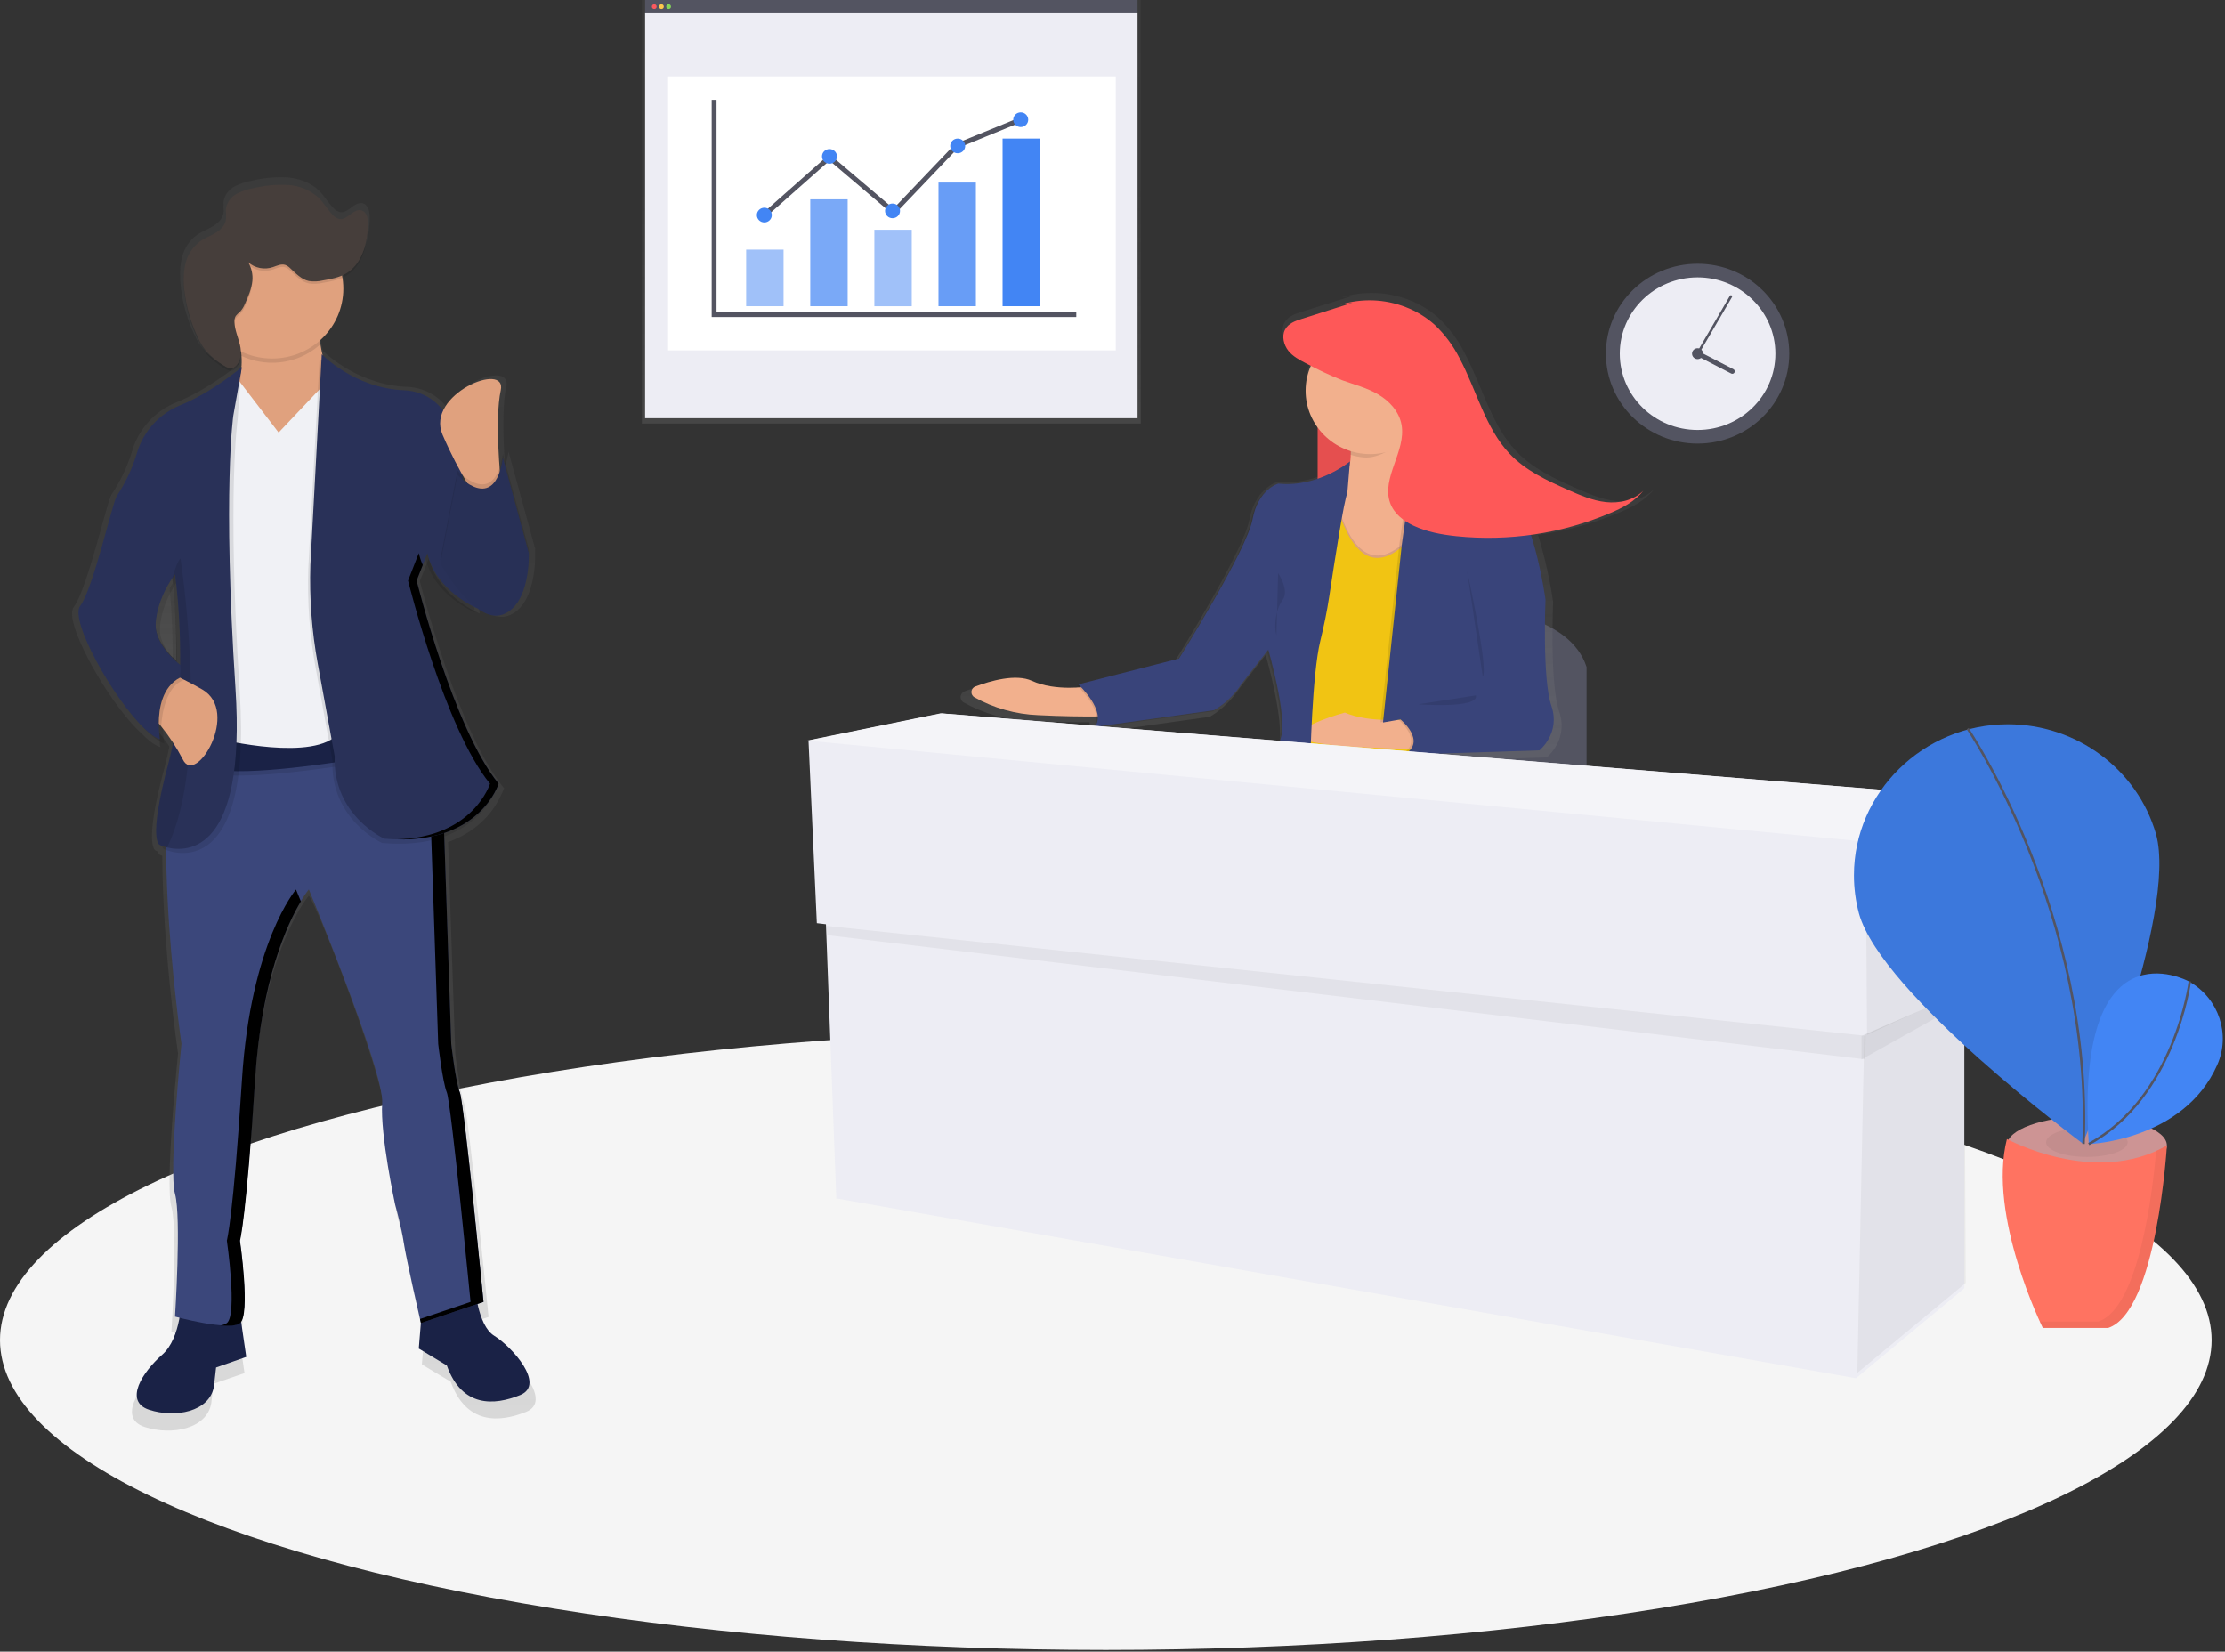 <?xml version="1.0" encoding="UTF-8" standalone="no"?><!DOCTYPE svg PUBLIC "-//W3C//DTD SVG 1.1//EN" "http://www.w3.org/Graphics/SVG/1.1/DTD/svg11.dtd"><svg width="100%" height="100%" viewBox="0 0 838 622" version="1.1" xmlns="http://www.w3.org/2000/svg" xmlns:xlink="http://www.w3.org/1999/xlink" xml:space="preserve" xmlns:serif="http://www.serif.com/" style="fill-rule:evenodd;clip-rule:evenodd;stroke-miterlimit:10;"><rect x="0" y="0" width="838" height="622" fill="#333333" stroke="none"/><g><rect x="241.762" y="0" width="187.873" height="159.505" style="fill:url(#_Linear1);fill-rule:nonzero;"/><rect x="242.964" y="0" width="185.468" height="5.152" style="fill:#535461;"/><rect x="242.964" y="5.007" width="185.468" height="152.493" style="fill:#ededf4;"/><rect x="251.631" y="28.737" width="168.605" height="103.21" style="fill:#fff;"/><ellipse cx="246.414" cy="2.504" rx="0.897" ry="0.88" style="fill:#fa595f;"/><ellipse cx="249.115" cy="2.504" rx="0.897" ry="0.88" style="fill:#ffc74c;"/><ellipse cx="251.816" cy="2.504" rx="0.897" ry="0.88" style="fill:#85d459;"/><path d="M268.956,37.581l0,80.887l136.407,0" style="fill:none;fill-rule:nonzero;stroke:#535461;stroke-width:1.83px;"/><rect x="281.027" y="94.003" width="14.087" height="21.308" style="fill:#4285f4;fill-opacity:0.5;"/><rect x="305.169" y="75.063" width="14.087" height="40.248" style="fill:#4285f4;fill-opacity:0.7;"/><rect x="329.311" y="86.51" width="14.087" height="28.81" style="fill:#4285f4;fill-opacity:0.5;"/><rect x="353.462" y="68.749" width="14.087" height="46.562" style="fill:#4285f4;fill-opacity:0.8;"/><rect x="377.604" y="52.177" width="14.087" height="63.134" style="fill:#4285f4;"/><path d="M287.872,80.986l24.54,-21.707l24.151,20.519l23.735,-24.855l24.142,-9.869" style="fill:none;fill-rule:nonzero;stroke:#535461;stroke-width:1.83px;"/><ellipse cx="287.872" cy="80.986" rx="2.821" ry="2.767" style="fill:#4285f4;"/><ellipse cx="336.156" cy="79.408" rx="2.821" ry="2.767" style="fill:#4285f4;"/><ellipse cx="360.705" cy="54.943" rx="2.821" ry="2.767" style="fill:#4285f4;"/><ellipse cx="312.412" cy="58.889" rx="2.821" ry="2.767" style="fill:#4285f4;"/><ellipse cx="384.44" cy="45.074" rx="2.821" ry="2.767" style="fill:#4285f4;"/><ellipse cx="416.481" cy="504.675" rx="416.481" ry="116.69" style="fill:#f5f5f5;"/><path d="M505.427,279.932c0,0 11.507,-55.415 55.499,-50.281c0,0 30.348,2.05 36.629,21.553l0,43.096l-92.128,-14.368Z" style="fill:#535461;fill-rule:nonzero;"/><path d="M608.433,188.659c-5.162,-0.571 -10.055,-2.721 -14.865,-4.826c-8.084,-3.583 -16.363,-7.365 -22.615,-14.014c-9.398,-9.979 -12.811,-24.71 -19.425,-37.074c-2.447,-4.843 -5.724,-9.239 -9.684,-12.998c-3.278,-2.924 -7.075,-5.233 -11.202,-6.813c-8.109,-3.16 -17.087,-3.48 -25.409,-0.907l4.625,-0.753l-19.786,6.196c-2.46,0.78 -5.161,1.769 -6.41,4.209c-1.248,2.44 -0.453,5.932 1.323,8.164c1.776,2.231 4.273,3.528 6.697,4.78l2.081,1.07c-3.431,7.886 -2.431,16.98 2.636,23.966l0,19.893c-4.888,1.729 -10.106,2.379 -15.28,1.905c-1.423,0.464 -2.734,1.212 -3.848,2.195c-2.414,1.814 -5.476,5.443 -6.725,12.146c-2.1,11.303 -25.899,49.8 -28.378,53.755l-38.849,9.978l0.231,0.218l-0.749,0.19c0,0 0.305,0.281 0.786,0.78c-4.385,0.291 -12.099,0.272 -18.231,-2.558c-6.29,-2.902 -16.391,0.073 -22.015,2.177c-0.924,0.348 -1.538,1.223 -1.538,2.194c0,0.838 0.457,1.614 1.196,2.033c7.571,4.214 16.063,6.588 24.761,6.922c9.491,0.489 17.261,0.553 22.579,0.499c0.253,1.59 -0.18,3.214 -1.193,4.481l46.425,-6.513c1.359,-0.762 2.644,-1.646 3.838,-2.64c2.856,-2.224 5.316,-4.897 7.28,-7.91l9.999,-12.817c0.629,2.213 7.15,25.707 4.958,33.499l-2.34,8.636l13.671,1.387l0,-0.29l41.374,5.443l0,-0.907l0.074,0l0.176,-7.611l47.96,-1.515c0,0 8.325,-6.631 4.69,-17.235c-3.635,-10.604 -2.294,-41.345 -2.294,-41.345c-1.253,-8.524 -3.154,-16.945 -5.689,-25.191c10.598,-1.484 20.946,-4.346 30.774,-8.508c4.773,-2.014 9.592,-4.454 12.95,-8.708c-3.848,3.809 -9.398,4.989 -14.559,4.417Z" style="fill:url(#_Linear2);fill-rule:nonzero;"/><rect x="496.27" y="136.519" width="38.849" height="58.962" style="fill:#fe5858;"/><rect x="496.27" y="136.519" width="38.849" height="58.962" style="fill-opacity:0.1;"/><path d="M504.308,158.19c4.924,6.298 5.814,14.813 2.294,21.961c-5.939,12.518 -2.303,30.542 2.479,33.29c4.782,2.749 23.772,6.495 29.701,-1.506c5.929,-8 5.596,-31.113 3.644,-34.47c-1.951,-3.356 -16.418,-6.195 -15.798,-25.144l-22.32,5.869Z" style="fill:#f2b08d;fill-rule:nonzero;"/><path d="M501.82,181.475c0,0 7.621,50.108 33.428,15.62l-2.136,94.339l-46.665,-6.105l15.373,-103.854Z" style="fill-opacity:0.1;fill-rule:nonzero;"/><path d="M501.755,182.373c0,0 7.622,50.108 33.429,15.62l-2.137,94.339l-46.665,-6.105l15.373,-103.854Z" style="fill:#f1c413;fill-rule:nonzero;"/><path d="M530.244,270.77c0,0 -14.032,1.742 -23.744,-2.413c0,0 -18.5,4.908 -16.65,9.171c1.85,4.263 44.298,4.535 44.298,4.535l-3.904,-11.293Z" style="fill:#f2b08d;fill-rule:nonzero;"/><path d="M409.692,258.551c0,0 -12.201,1.923 -21.007,-2.14c-6.086,-2.812 -15.872,0.072 -21.33,2.113c-0.893,0.339 -1.485,1.185 -1.485,2.125c0,0.808 0.439,1.559 1.152,1.966c7.334,4.081 15.56,6.38 23.985,6.704c17.908,0.907 29.507,0.29 29.507,0.29l-10.822,-11.058Z" style="fill:#f2b08d;fill-rule:nonzero;"/><path d="M527.062,204.86l-7.103,67.126l6.585,-1.143c0,0 10.175,8.281 1.369,13.261l50.939,-1.542c0,0 8.066,-6.422 4.542,-16.736c-3.525,-10.313 -2.22,-40.057 -2.22,-40.057c0,0 -5.245,-37.645 -15.66,-39.613c0,0 -21.062,-4.046 -33.364,-17.471l-5.088,36.175Z" style="fill-opacity:0.1;fill-rule:nonzero;"/><path d="M527.978,204.951l-7.104,67.125l6.586,-1.143c0,0 10.175,8.282 1.369,13.262l50.939,-1.605c0,0 8.065,-6.423 4.541,-16.736c-3.524,-10.314 -2.22,-40.058 -2.22,-40.058c0,0 -5.244,-37.645 -15.66,-39.613c0,0 -21.061,-4.046 -33.364,-17.471l-5.087,36.239Z" style="fill:#39447a;fill-rule:nonzero;"/><path d="M507.925,174.173c0,0 -11.896,9.878 -26.964,8.345c0,0 -7.594,1.941 -9.73,13.498c-2.137,11.556 -27.685,52.394 -27.685,52.394l-37.924,9.715c0,0 10.924,10.16 6.151,16.019l44.972,-6.286c4.151,-2.424 7.657,-5.778 10.231,-9.787l10.174,-12.999c0,0 7.077,24.709 4.857,32.656l-2.267,8.372l13.246,1.352c0,0 0.648,-32.856 3.765,-45.619c1.35,-5.524 2.516,-11.075 3.367,-16.69c2.164,-14.332 5.55,-36.13 6.817,-39.006l0.99,-11.964Z" style="fill-opacity:0.1;fill-rule:nonzero;"/><path d="M508.433,173.774c0,0 -11.895,9.914 -26.963,8.345c0,0 -7.594,1.941 -9.731,13.498c-2.136,11.556 -27.694,52.403 -27.694,52.403l-37.924,9.715c0,0 10.924,10.16 6.151,16.019l44.973,-6.286c4.167,-2.427 7.686,-5.792 10.267,-9.815l10.175,-12.998c0,0 7.076,24.709 4.856,32.655l-2.266,8.373l13.218,1.306c0,0 0.647,-32.855 3.765,-45.618c1.35,-5.524 2.515,-11.076 3.366,-16.691c2.165,-14.332 5.55,-36.13 6.818,-39.005l0.989,-11.901Z" style="fill:#39447a;fill-rule:nonzero;"/><path d="M530.3,164.866c-2.174,-3.366 -4.033,-4.799 -3.82,-11.212l-22.311,5.878c2.64,3.382 4.178,7.467 4.412,11.72c1.581,0.49 3.208,0.822 4.856,0.989c6.096,0.625 12.229,-4.164 16.863,-7.375Z" style="fill-opacity:0.1;fill-rule:nonzero;"/><path d="M491.867,144.692c1.384,-13.096 13.351,-22.627 26.706,-21.269c13.355,1.358 23.073,13.094 21.688,26.19c-1.385,13.097 -13.351,22.627 -26.706,21.269c-13.355,-1.358 -23.073,-13.093 -21.688,-26.19Z" style="fill:#f2b08d;"/><path d="M481.368,215.827c0,0 4.403,6.35 1.702,10.132c-2.701,3.783 -3.32,9.615 -2.331,13.344" style="fill-opacity:0.1;fill-rule:nonzero;"/><path d="M552.536,214.92c0,0 8.131,36.583 5.929,39.985" style="fill-opacity:0.1;fill-rule:nonzero;"/><path d="M534.138,265.246c0,0 23.051,1.741 21.737,-3.375" style="fill-opacity:0.1;fill-rule:nonzero;"/><path d="M504.826,114.748c8.065,-2.48 16.761,-2.16 24.614,0.908c4.009,1.536 7.697,3.784 10.877,6.63c3.836,3.642 7.009,7.9 9.38,12.591c6.382,11.983 9.693,26.261 18.795,35.921c6.059,6.432 14.078,10.105 21.913,13.607c4.625,2.059 9.398,4.127 14.402,4.68c5.004,0.554 10.378,-0.589 14.106,-4.272c-3.219,4.118 -7.89,6.486 -12.515,8.436c-18.205,7.705 -38.127,10.695 -57.848,8.681c-5.55,-0.58 -11.1,-1.578 -16.243,-3.991c-3.7,-1.742 -7.289,-4.472 -8.75,-8.563c-3.367,-9.434 6.086,-19.449 4.31,-29.399c-0.925,-5.107 -4.708,-9.071 -8.926,-11.521c-4.218,-2.449 -8.926,-3.628 -13.431,-5.261c-4.733,-1.878 -9.345,-4.039 -13.81,-6.467c-2.349,-1.216 -4.773,-2.495 -6.474,-4.636c-1.702,-2.141 -2.544,-5.442 -1.277,-7.882c1.267,-2.441 3.829,-3.32 6.207,-4.082l19.174,-6.087" style="fill:#fe5858;fill-rule:nonzero;"/><path d="M746.097,300.46l-391.358,-31.813l-50.227,10.26l3.136,68.758l3.432,0.408l3.894,103.238l384.042,67.724l40.81,-33.862l0,-111.928l5.226,-3.002l1.045,-69.783Z" style="fill:#ededf4;fill-rule:nonzero;"/><path d="M746.625,300.46l-1.046,69.783l-42.382,19.494l-0.527,-72.859l43.955,-16.418Z" style="fill-opacity:0.05;fill-rule:nonzero;"/><path d="M739.826,373.318l0.518,109.805l-40.81,33.862l2.618,-127.248l37.674,-16.419Z" style="fill-opacity:0.05;fill-rule:nonzero;"/><path d="M311.598,352.173l390.868,46.78l0.204,-8.872l-391.359,-41.391l0.287,3.483Z" style="fill-opacity:0.05;fill-rule:nonzero;"/><path d="M739.826,377.345l0,-4.027l-38.72,16.763l0,8.89l38.72,-21.626Z" style="fill-opacity:0.05;fill-rule:nonzero;"/><path d="M303.985,278.907l50.226,-10.26l391.368,31.813l-43.955,16.418l-397.639,-37.971Z" style="fill:#f4f4f8;fill-rule:nonzero;"/><ellipse cx="785.982" cy="431.363" rx="30.127" ry="10.849" style="fill:#cd9494;"/><ellipse cx="785.982" cy="430.157" rx="15.373" ry="5.533" style="fill-opacity:0.05;"/><path d="M755.865,428.951c0,0 33.198,18.087 60.253,2.412c0,0 -3.7,62.699 -22.134,68.732l-24.596,0c0,0 -20.904,-42.208 -13.523,-71.144Z" style="fill:#ff7361;fill-rule:nonzero;"/><path d="M812.002,314.057c8.445,30.288 -27.583,116.572 -27.583,116.572c0,0 -75.848,-56.241 -84.256,-86.565c-1.264,-4.716 -1.903,-9.572 -1.903,-14.448c0,-31.19 26.172,-56.857 57.978,-56.857c25.833,0 48.697,16.931 55.764,41.298Z" style="fill:#4285f4;fill-rule:nonzero;"/><path d="M812.002,314.057c8.445,30.288 -27.583,116.572 -27.583,116.572c0,0 -75.848,-56.241 -84.256,-86.565c-1.264,-4.716 -1.903,-9.572 -1.903,-14.448c0,-31.19 26.172,-56.857 57.978,-56.857c25.833,0 48.697,16.931 55.764,41.298Z" style="fill-opacity:0.1;fill-rule:nonzero;"/><path d="M741.093,274.398c0,0 47.174,69.847 43.632,156.403" style="fill:none;fill-rule:nonzero;stroke:#535461;stroke-width:0.92px;"/><path d="M824.045,369.417c0,0 -42.789,-22.822 -37.332,61.438c0,0 35.695,-1.251 48.358,-29.807c5.097,-11.438 0.62,-24.96 -10.36,-31.277l-0.666,-0.354Z" style="fill:#4285f4;fill-rule:nonzero;"/><path d="M824.748,369.563c0,0 -5.55,43.74 -38.072,61.292" style="fill:none;fill-rule:nonzero;stroke:#535461;stroke-width:0.92px;"/><path d="M812.085,433.413c-1.248,14.423 -6.345,59.225 -21.792,64.269l-22.079,0c0.703,1.542 1.128,2.413 1.128,2.413l24.595,0c18.444,-6.033 22.135,-68.732 22.135,-68.732c-1.295,0.749 -2.627,1.433 -3.987,2.05Z" style="fill-opacity:0.05;fill-rule:nonzero;"/><ellipse cx="639.364" cy="133.19" rx="34.529" ry="33.862" style="fill:#535461;"/><ellipse cx="639.364" cy="133.19" rx="29.303" ry="28.737" style="fill:#ededf4;"/><ellipse cx="639.364" cy="133.19" rx="2.09" ry="2.05" style="fill:#535461;"/><path d="M651.925,111.637l-12.561,21.553" style="fill:none;fill-rule:nonzero;stroke:#535461;stroke-width:0.92px;stroke-linecap:round;"/><path d="M639.965,133.417l12.478,6.44" style="fill:none;fill-rule:nonzero;stroke:#535461;stroke-width:1.83px;stroke-linecap:round;"/><path d="M188.178,508.948c-3.589,-2.177 -5.485,-7.638 -6.475,-12.228l2.303,-0.771c0,0 -7.52,-76.396 -9.185,-80.46c-1.665,-4.064 -3.339,-18.695 -3.339,-18.695l-2.71,-79.68c12.478,-4.445 17.722,-13.044 19.489,-16.809c0.637,-1.108 1.17,-2.271 1.591,-3.474c-17.575,-21.126 -31.736,-78.011 -31.736,-78.011l2.377,-6.005l1.045,-2.639c3.488,14.423 19.129,20.863 19.129,20.863l-0.231,-2.114c0.619,0.3 0.999,0.463 1.054,0.481c3.284,2.386 6.771,3.629 10.036,2.449c10.249,-3.837 10.082,-21.425 10.027,-23.385l0,-1.814l-10.036,-36.574c-0.262,1.847 -0.693,3.669 -1.286,5.442c-0.583,-7.574 -1.323,-21.77 0.453,-29.834c1.971,-8.962 -17.297,-2.794 -22.301,7.774c-3.603,-4.757 -9.241,-7.636 -15.28,-7.802c-17.464,-0.734 -29.406,-11.556 -31.45,-13.506c-0.447,-1.852 -0.791,-3.727 -1.026,-5.615c6.899,-6.052 10.192,-15.157 8.722,-24.12c0.45,-0.198 0.888,-0.419 1.314,-0.662c6.197,-3.629 8.186,-11.403 8.574,-18.424l0,-1.142c0.093,-2.332 -0.453,-5.216 -2.775,-5.688c-3.043,-0.626 -5.272,3.864 -8.325,3.384c-0.936,-0.217 -1.78,-0.715 -2.414,-1.425c-2.1,-2.041 -3.515,-4.662 -5.596,-6.703c-3.108,-3.048 -7.529,-4.599 -11.932,-4.971c-4.415,-0.233 -8.841,0.173 -13.135,1.206c-2.365,0.379 -4.65,1.139 -6.761,2.25c-2.116,1.128 -3.61,3.125 -4.07,5.443c-0.058,0.493 -0.073,0.991 -0.047,1.487c0,0.753 0,1.524 0.065,2.277c-0.01,0.329 -0.047,0.657 -0.111,0.98c-0.444,2.131 -2.238,3.764 -4.153,4.88c-1.915,1.116 -4.051,1.896 -5.855,3.175c-2.882,2.175 -4.886,5.285 -5.652,8.772c-0.463,1.964 -0.674,3.979 -0.629,5.995c-0.023,1.82 0.085,3.639 0.324,5.443c0.762,6.072 2.501,11.987 5.152,17.525c0.873,1.948 1.999,3.777 3.349,5.443c1.981,2.117 4.257,3.949 6.761,5.443c1.018,0.671 2.229,1.36 3.395,0.988c0.339,-0.124 0.653,-0.308 0.925,-0.544c1.72,-1.397 2.303,-3.628 2.247,-5.86c0,0.236 0.074,0.481 0.102,0.708l0.167,0.072c0.119,1.467 0.119,2.942 0,4.409c-1.545,1.288 -12.025,9.851 -23.754,14.586c-8.035,3.266 -14.156,9.915 -16.649,18.088c-1.771,5.923 -4.42,11.559 -7.863,16.727c-1.674,2.44 -9.185,35.758 -14.198,42.261c-4.19,5.443 12.672,35.377 24.651,46.879l0.536,0.499c2.775,2.849 5.328,4.835 7.4,5.443c-0.296,-1.842 -0.451,-3.705 -0.463,-5.57c1.36,1.815 2.674,3.583 3.858,5.334c-0.491,2.567 -1.064,5.089 -1.73,7.547c-8.325,30.842 -3.339,31.694 -3.339,31.694c0,0 0.249,0.118 0.684,0.282c0.435,1.242 0.981,1.342 0.981,1.342c0,0 0.259,0.127 0.73,0.299c0.204,35.568 5.948,74.474 5.948,74.474c0,0 -5.013,48.765 -2.507,57.7c2.507,8.935 0,47.17 0,47.17l1.712,0.444c-0.925,4.826 -2.775,10.749 -6.725,14.187c-7.52,6.504 -15.031,17.879 -5.013,21.127c10.017,3.247 23.383,0.816 25.048,-8.944l0.832,-7.312l11.692,-4.063l-1.998,-13.607c3.293,-5.161 -0.509,-31.095 -0.509,-31.095c0,0 2.507,-8.944 5.846,-61.765c0.093,-1.488 0.204,-2.93 0.315,-4.363c0,-0.417 0.065,-0.826 0.102,-1.234c0.092,-1.082 0.191,-2.15 0.296,-3.202c0,-0.363 0.074,-0.735 0.111,-1.098c0.138,-1.351 0.286,-2.721 0.444,-4c0,-0.199 0.055,-0.399 0.074,-0.599c0.141,-1.118 0.286,-2.219 0.434,-3.301l0.158,-1.125c0.141,-0.986 0.289,-1.953 0.444,-2.903c0,-0.281 0.083,-0.562 0.129,-0.834c0.197,-1.21 0.401,-2.38 0.611,-3.511l0.148,-0.771c0.166,-0.901 0.339,-1.79 0.518,-2.667l0.203,-0.989c0.191,-0.919 0.386,-1.826 0.583,-2.721l0.111,-0.508c0.24,-1.043 0.481,-2.059 0.721,-3.048l0.194,-0.789c0.192,-0.756 0.382,-1.497 0.574,-2.222l0.222,-0.826c0.25,-0.907 0.499,-1.814 0.758,-2.721l0,-0.073c0.259,-0.907 0.528,-1.759 0.796,-2.612l0.231,-0.735c0.204,-0.635 0.407,-1.258 0.611,-1.869l0.222,-0.653c0.268,-0.789 0.536,-1.56 0.804,-2.304l0.121,-0.317c0.234,-0.641 0.469,-1.267 0.703,-1.878l0.24,-0.626c0.21,-0.544 0.419,-1.073 0.629,-1.587l0.194,-0.472c0.266,-0.647 0.53,-1.273 0.796,-1.878l0.176,-0.399c0.21,-0.478 0.419,-0.943 0.629,-1.397l0.24,-0.517c0.216,-0.46 0.428,-0.907 0.638,-1.342l0.13,-0.281c0.25,-0.517 0.499,-1.007 0.74,-1.479l0.203,-0.381l0.537,-1.025l0.212,-0.39l0.629,-1.143l0,-0.082l0.639,-1.097l0.185,-0.309c0.985,-1.713 2.1,-3.35 3.339,-4.898c1.238,-1.548 29.349,69.929 28.545,82.102c-0.805,12.173 5.013,39.005 5.013,39.005c0,0 2.507,8.944 3.339,14.632c0.713,4.835 5.041,23.748 6.318,29.326l0.203,0.908l0,0.099l0.056,0.245l0,0.218l-0.814,9.86l10.859,6.504c5.846,16.255 18.37,15.421 28.397,11.375c10.027,-4.046 -3.293,-18.741 -9.971,-22.759Zm-12.228,-330.575l-0.13,-0.109l0,-0.154l0.13,0.263Zm-109.398,72.813c-0.601,-0.49 -1.221,-1.034 -1.85,-1.615c-0.703,-0.726 -1.387,-1.497 -2.025,-2.313l0.444,0.472c0.647,0.598 1.295,1.161 1.914,1.66c0.095,-9.317 -0.288,-18.633 -1.147,-27.912c0.407,-0.671 0.777,-1.261 1.11,-1.751c1.143,10.447 1.662,20.952 1.554,31.459Z" style="fill:url(#_Linear3);fill-rule:nonzero;"/><path d="M89.778,126.822l0,0.2l-0.194,-0.282l0.194,0.082Zm-25.261,120.191c-3.357,-3.501 -6.373,-8.082 -5.984,-13.026c0.61,-7.738 4.292,-14.178 6.28,-17.144c1.148,10.559 1.67,21.175 1.564,31.794c-0.602,-0.49 -1.231,-1.043 -1.86,-1.624Zm111.507,-72.214l0.138,0.245l-0.129,-0.109l-0.009,-0.136Z" style="fill:url(#_Linear4);fill-rule:nonzero;"/><path d="M178.854,483.939c0,0 0.814,15.14 7.307,19.122c6.494,3.982 19.499,18.323 9.75,22.305c-9.75,3.983 -21.932,4.781 -27.62,-11.148l-10.564,-6.35l1.628,-19.956l19.499,-3.973Z" style="fill:#1a2246;fill-rule:nonzero;"/><path d="M68.374,488.701c0,0 0,15.14 -7.307,21.508c-7.307,6.368 -14.624,17.525 -4.875,20.709c9.75,3.184 22.746,0.798 24.374,-8.763l0.814,-7.166l11.368,-3.982l-3.247,-22.306l-21.127,0Z" style="fill:#1a2246;fill-rule:nonzero;"/><path d="M166.672,296.722l3.247,96.389c0,0 1.628,14.341 3.246,18.323c1.619,3.983 8.936,78.855 8.936,78.855l-23.56,7.964c0,0 -5.688,-24.691 -6.474,-30.27c-0.787,-5.579 -3.247,-14.341 -3.247,-14.341c0,0 -5.689,-26.306 -4.875,-38.234c0.814,-11.929 -27.62,-80.46 -27.62,-80.46c0,0 -17.056,19.956 -20.349,71.661c-3.293,51.704 -5.689,60.54 -5.689,60.54c0,0 4.061,27.884 0,31.068c-4.06,3.184 -24.373,-2.386 -24.373,-2.386c0,0 2.433,-37.436 0,-46.199c-2.433,-8.762 2.433,-56.557 2.433,-56.557c0,0 -15.401,-105.07 4.097,-125.825l84.479,-5.551l9.749,35.023Z" style="fill:#3b477b;fill-rule:nonzero;"/><g><path d="M177.226,490.289c0,0 -7.307,-74.881 -8.935,-78.864c-1.628,-3.982 -3.247,-18.323 -3.247,-18.323l-3.247,-96.38l-9.619,-34.733l4.782,-0.317l9.749,35.05l3.247,96.389c0,0 1.628,14.341 3.246,18.323c1.619,3.983 8.899,78.855 8.899,78.855l-23.56,7.964l-0.351,-1.533l19.036,-6.431Z" style="fill-rule:nonzero;"/></g><g><path d="M85.44,498.262c4.061,-3.184 0,-31.068 0,-31.068c0,0 2.433,-8.763 5.689,-60.54c3.256,-51.777 20.349,-71.661 20.349,-71.661c0,0 0.685,1.642 1.85,4.463c-5.059,8.4 -14.882,29.236 -17.26,67.234c-3.246,51.778 -5.688,60.54 -5.688,60.54c0,0 4.06,27.885 0,31.069c-1.268,0.997 -4.126,1.133 -7.446,0.861c0.9,-0.084 1.763,-0.393 2.506,-0.898Z" style="fill-rule:nonzero;"/></g><path d="M121.182,108.725c0,0 -6.475,28.674 11.368,43.813c17.842,15.14 -42.244,27.086 -52.798,14.342c-10.554,-12.745 7.307,-19.122 7.307,-19.122c0,0 8.935,-7.166 0,-28.674l34.123,-10.359Z" style="fill:#e0a17e;fill-rule:nonzero;"/><path d="M126.056,140.592l-21.117,22.305l-16.372,-21.371l-13.69,64.404l4.875,74.818c0,0 38.988,10.359 60.919,-9.561l-6.475,-69.302l-8.14,-61.293Z" style="fill:#f0f1f5;fill-rule:nonzero;"/><path d="M127.675,277.61l3.228,10.395c0,0 -38.174,6.35 -51.179,3.184l3.247,-11.148c0,0 35.769,8.717 44.704,-2.431Z" style="fill-opacity:0.1;fill-rule:nonzero;"/><path d="M127.675,276.013l3.228,10.359c0,0 -38.174,6.35 -51.179,3.184l3.247,-11.148c0,0 35.769,8.753 44.704,-2.395Z" style="fill:#1a2246;fill-rule:nonzero;"/><path d="M120.368,135.013c0,0 12.182,12.745 30.866,13.543c18.685,0.798 21.117,23.104 21.117,23.104l6.475,58.962c0,0 -15.438,-6.35 -18.684,-20.709l-4.061,10.359c0,0 13.81,55.759 30.867,76.477c0,0 -7.308,23.903 -43.049,20.71c0,0 -19.499,-8.763 -18.685,-31.069l-6.336,-34.923c-2.248,-12.268 -3.178,-24.733 -2.775,-37.191l4.265,-79.263Z" style="fill-opacity:0.1;fill-rule:nonzero;"/><path d="M121.182,133.417c0,0 12.181,12.744 30.866,13.543c18.685,0.798 21.117,23.122 21.117,23.122l6.475,58.961c0,0 -15.438,-6.349 -18.684,-20.709l-4.061,10.359c0,0 13.838,55.705 30.894,76.442c0,0 -7.307,23.902 -43.048,20.709c0,0 -19.499,-8.763 -18.685,-31.068l-6.382,-34.869c-2.249,-12.268 -3.178,-24.733 -2.775,-37.192l4.283,-79.298Z" style="fill:#293158;fill-rule:nonzero;"/><path d="M90.898,138.886c0,0 -9.093,10.341 -21.46,15.376c-7.822,3.231 -13.762,9.748 -16.159,17.734c-1.717,5.801 -4.295,11.325 -7.65,16.391c-1.628,2.386 -8.935,35.05 -13.81,41.427c-4.874,6.377 19.499,46.997 30.053,50.19c0,0 -4.061,-22.305 12.182,-24.691c0,0 -14.624,-8.763 -13.81,-19.122c0.814,-10.359 7.307,-18.323 7.307,-18.323c0,0 5.689,40.629 -2.432,70.899c-8.122,30.27 -3.247,31.068 -3.247,31.068c0,0 33.299,15.929 28.434,-58.961c-4.866,-74.891 -0.814,-102.766 -0.814,-102.766l1.406,-19.222Z" style="fill-opacity:0.1;fill-rule:nonzero;"/><path d="M60.253,278.399c0,0 -3.21,-17.625 7.492,-23.213c-0.351,10.55 -1.516,21.843 -4.236,31.975c-8.121,30.27 -3.247,31.069 -3.247,31.069c0.85,0.385 1.736,0.689 2.646,0.907c7.788,1.914 29.812,2.014 25.779,-59.869c-4.875,-74.881 -0.814,-102.766 -0.814,-102.766l3.247,-18.323c0,0 -10.943,9.434 -23.31,14.468c-7.821,3.232 -13.76,9.75 -16.159,17.734c-1.722,5.8 -4.299,11.322 -7.65,16.391c-1.628,2.386 -8.935,35.051 -13.81,41.428c-4.079,5.333 12.33,34.669 23.976,45.944c2.275,2.223 4.366,3.738 6.086,4.255Zm-0.453,-37.745c-0.894,-1.897 -1.294,-3.982 -1.166,-6.068c0.602,-7.638 4.302,-13.979 6.189,-16.773c0.675,-0.997 1.119,-1.542 1.119,-1.542c1.409,11.321 2.049,22.721 1.914,34.126c-2.839,-2.305 -6.271,-5.77 -8.056,-9.734l0,-0.009Z" style="fill:#293158;fill-rule:nonzero;"/><path d="M102.497,136.61c-4.053,0.005 -8.055,-0.895 -11.701,-2.631c-0.621,-4.575 -1.865,-9.047 -3.7,-13.298l34.113,-10.359c-1.248,6.424 -1.485,12.999 -0.703,19.493c-4.928,4.386 -11.354,6.81 -18.009,6.795Z" style="fill-opacity:0.1;fill-rule:nonzero;"/><ellipse cx="102.497" cy="108.725" rx="26.806" ry="26.288" style="fill:#e0a17e;"/><g><path d="M184.552,295.135c-17.057,-20.709 -30.867,-76.478 -30.867,-76.478l4.042,-10.359c0.351,1.535 0.853,3.032 1.499,4.472l-2.313,5.887c0,0 13.82,55.741 30.876,76.478c0,0 -6.669,21.77 -38.312,20.963c28.85,-0.744 35.075,-20.963 35.075,-20.963Z" style="fill-rule:nonzero;"/></g><path d="M188.603,181.221c0,0 -2.432,-23.104 0,-34.252c2.433,-11.149 -28.434,1.596 -21.931,16.727c6.503,15.13 12.996,23.902 12.996,23.902l8.935,-6.377Z" style="fill:#e0a17e;fill-rule:nonzero;"/><path d="M189.408,170.862l9.749,35.848c0,0 0.814,19.122 -9.749,23.104c-10.563,3.983 -23.559,-19.121 -23.559,-19.121l6.475,-33.454c0,0 13.837,15.13 17.084,-6.377Z" style="fill-opacity:0.1;fill-rule:nonzero;"/><path d="M189.408,172.458l9.749,35.849c0,0 0.814,19.122 -9.749,23.104c-10.563,3.982 -23.559,-19.122 -23.559,-19.122l6.475,-33.454c0,0 13.837,15.131 17.084,-6.377Z" style="fill:#293158;fill-rule:nonzero;"/><path d="M189.408,172.458l9.749,35.849c0,0 0.814,19.122 -9.749,23.104c-10.563,3.982 -23.559,-19.122 -23.559,-19.122l6.475,-33.454c0,0 13.837,15.131 17.084,-6.377Z" style="fill-opacity:0.02;fill-rule:nonzero;"/><path d="M63.509,287.161c-8.121,30.27 -3.247,31.069 -3.247,31.069c0.85,0.385 1.736,0.689 2.646,0.907c8.186,-16.156 9.573,-42.543 8.861,-65.312l0,-0.553c-0.488,-14.381 -1.744,-28.727 -3.765,-42.978c-0.925,0.789 -2.016,3.51 -3.154,7.519c0.676,-0.997 1.12,-1.542 1.12,-1.542c1.408,11.321 2.048,22.721 1.914,34.126c0.129,1.599 0.092,3.206 -0.111,4.798c-0.379,10.541 -1.544,21.834 -4.264,31.966Z" style="fill-opacity:0.1;fill-rule:nonzero;"/><path d="M59.809,272.43l0.925,1.143c3.115,3.856 5.828,8.007 8.103,12.391c4.865,10.368 21.792,-17.979 7.344,-26.306c-2.368,-1.352 -4.625,-2.576 -6.752,-3.628l-1.637,-0.826c-6.679,3.465 -7.974,11.575 -7.983,17.226Z" style="fill:#e0a17e;fill-rule:nonzero;"/><path d="M59.809,272.43l0.925,1.143c0,0 0.379,-14.84 8.704,-17.552l-1.637,-0.826c-6.688,3.474 -7.983,11.584 -7.992,17.235Z" style="fill-opacity:0.1;fill-rule:nonzero;"/><path d="M102.821,101.487c1.507,-0.508 3.089,-1.316 4.625,-0.817c0.7,0.276 1.331,0.697 1.85,1.234c2.118,1.959 4.208,4.236 7.048,4.844c1.755,0.262 3.546,0.185 5.272,-0.227c2.997,-0.517 6.077,-1.07 8.686,-2.594c6.031,-3.529 7.955,-11.185 8.325,-18.061c0.129,-2.313 -0.361,-5.306 -2.674,-5.787c-2.96,-0.617 -5.124,3.792 -8.112,3.311c-0.912,-0.215 -1.733,-0.703 -2.349,-1.397c-2.035,-1.996 -3.413,-4.536 -5.448,-6.577c-3.167,-2.9 -7.273,-4.624 -11.599,-4.871c-4.298,-0.23 -8.606,0.167 -12.784,1.18c-2.302,0.371 -4.524,1.116 -6.576,2.204c-2.069,1.116 -3.523,3.085 -3.959,5.361c-0.204,1.542 0.222,3.129 -0.093,4.644c-0.434,2.096 -2.173,3.683 -4.042,4.79c-1.868,1.106 -3.94,1.814 -5.698,3.111c-2.805,2.139 -4.752,5.182 -5.494,8.59c-0.723,3.39 -0.823,6.881 -0.296,10.305c0.729,5.948 2.409,11.745 4.976,17.18c0.849,1.905 1.944,3.694 3.256,5.325c1.923,2.08 4.138,3.882 6.577,5.352c0.99,0.653 2.174,1.334 3.302,0.971c0.34,-0.12 0.654,-0.301 0.925,-0.535c2.303,-1.887 2.525,-5.307 1.85,-8.164c-0.675,-2.858 -1.952,-5.624 -2.09,-8.563c-0.088,-0.825 0.079,-1.657 0.48,-2.386c0.482,-0.592 1.028,-1.129 1.628,-1.606c0.799,-0.878 1.426,-1.893 1.85,-2.993c1.231,-2.721 2.479,-5.579 2.775,-8.581c0.262,-2.459 -0.285,-4.936 -1.563,-7.067c2.537,2.24 6.134,2.941 9.352,1.824Z" style="fill-opacity:0.1;fill-rule:nonzero;"/><path d="M102.821,100.58c1.507,-0.508 3.089,-1.316 4.625,-0.817c0.7,0.276 1.331,0.697 1.85,1.234c2.118,1.959 4.208,4.236 7.048,4.844c1.755,0.262 3.546,0.185 5.272,-0.227c2.997,-0.517 6.077,-1.07 8.686,-2.594c6.031,-3.529 7.955,-11.185 8.325,-18.061c0.129,-2.313 -0.361,-5.306 -2.674,-5.787c-2.96,-0.617 -5.124,3.792 -8.112,3.311c-0.912,-0.215 -1.733,-0.703 -2.349,-1.397c-2.035,-1.996 -3.413,-4.536 -5.448,-6.577c-3.167,-2.901 -7.273,-4.624 -11.599,-4.871c-4.298,-0.23 -8.606,0.167 -12.784,1.179c-2.302,0.371 -4.524,1.117 -6.576,2.205c-2.069,1.116 -3.523,3.085 -3.959,5.361c-0.204,1.542 0.222,3.129 -0.093,4.644c-0.434,2.095 -2.173,3.683 -4.042,4.79c-1.868,1.106 -3.94,1.814 -5.698,3.111c-2.805,2.139 -4.752,5.182 -5.494,8.59c-0.723,3.39 -0.823,6.881 -0.296,10.305c0.729,5.948 2.409,11.745 4.976,17.18c0.849,1.904 1.944,3.694 3.256,5.325c1.923,2.08 4.138,3.882 6.577,5.352c0.99,0.653 2.174,1.333 3.302,0.971c0.34,-0.12 0.654,-0.302 0.925,-0.536c2.303,-1.886 2.525,-5.306 1.85,-8.164c-0.675,-2.857 -1.952,-5.624 -2.09,-8.563c-0.088,-0.824 0.079,-1.656 0.48,-2.385c0.482,-0.592 1.028,-1.13 1.628,-1.606c0.799,-0.878 1.426,-1.893 1.85,-2.993c1.231,-2.722 2.479,-5.579 2.775,-8.581c0.262,-2.459 -0.285,-4.936 -1.563,-7.067c2.537,2.24 6.134,2.941 9.352,1.824Z" style="fill:#463e3b;fill-rule:nonzero;"/></g><defs><linearGradient id="_Linear1" x1="0" y1="0" x2="1" y2="0" gradientUnits="userSpaceOnUse" gradientTransform="matrix(9.95934e-15,-159.505,162.648,9.76686e-15,335.693,159.505)"><stop offset="0" style="stop-color:#808080;stop-opacity:0.25"/><stop offset="0.54" style="stop-color:#808080;stop-opacity:0.12"/><stop offset="1" style="stop-color:#808080;stop-opacity:0.1"/></linearGradient><linearGradient id="_Linear2" x1="0" y1="0" x2="1" y2="0" gradientUnits="userSpaceOnUse" gradientTransform="matrix(1.15526e-14,-185.022,188.668,1.13293e-14,492.394,295.262)"><stop offset="0" style="stop-color:#808080;stop-opacity:0.25"/><stop offset="0.54" style="stop-color:#808080;stop-opacity:0.12"/><stop offset="1" style="stop-color:#808080;stop-opacity:0.1"/></linearGradient><linearGradient id="_Linear3" x1="0" y1="0" x2="1" y2="0" gradientUnits="userSpaceOnUse" gradientTransform="matrix(2.94759e-14,-472.074,481.378,2.89062e-14,114.494,538.746)"><stop offset="0" style="stop-color:#808080;stop-opacity:0.25"/><stop offset="0.54" style="stop-color:#808080;stop-opacity:0.12"/><stop offset="1" style="stop-color:#808080;stop-opacity:0.1"/></linearGradient><linearGradient id="_Linear4" x1="0" y1="0" x2="1" y2="0" gradientUnits="userSpaceOnUse" gradientTransform="matrix(7.6111e-15,-121.896,124.299,7.464e-15,117.334,248.637)"><stop offset="0" style="stop-color:#808080;stop-opacity:0.25"/><stop offset="0.54" style="stop-color:#808080;stop-opacity:0.12"/><stop offset="1" style="stop-color:#808080;stop-opacity:0.1"/></linearGradient></defs></svg>